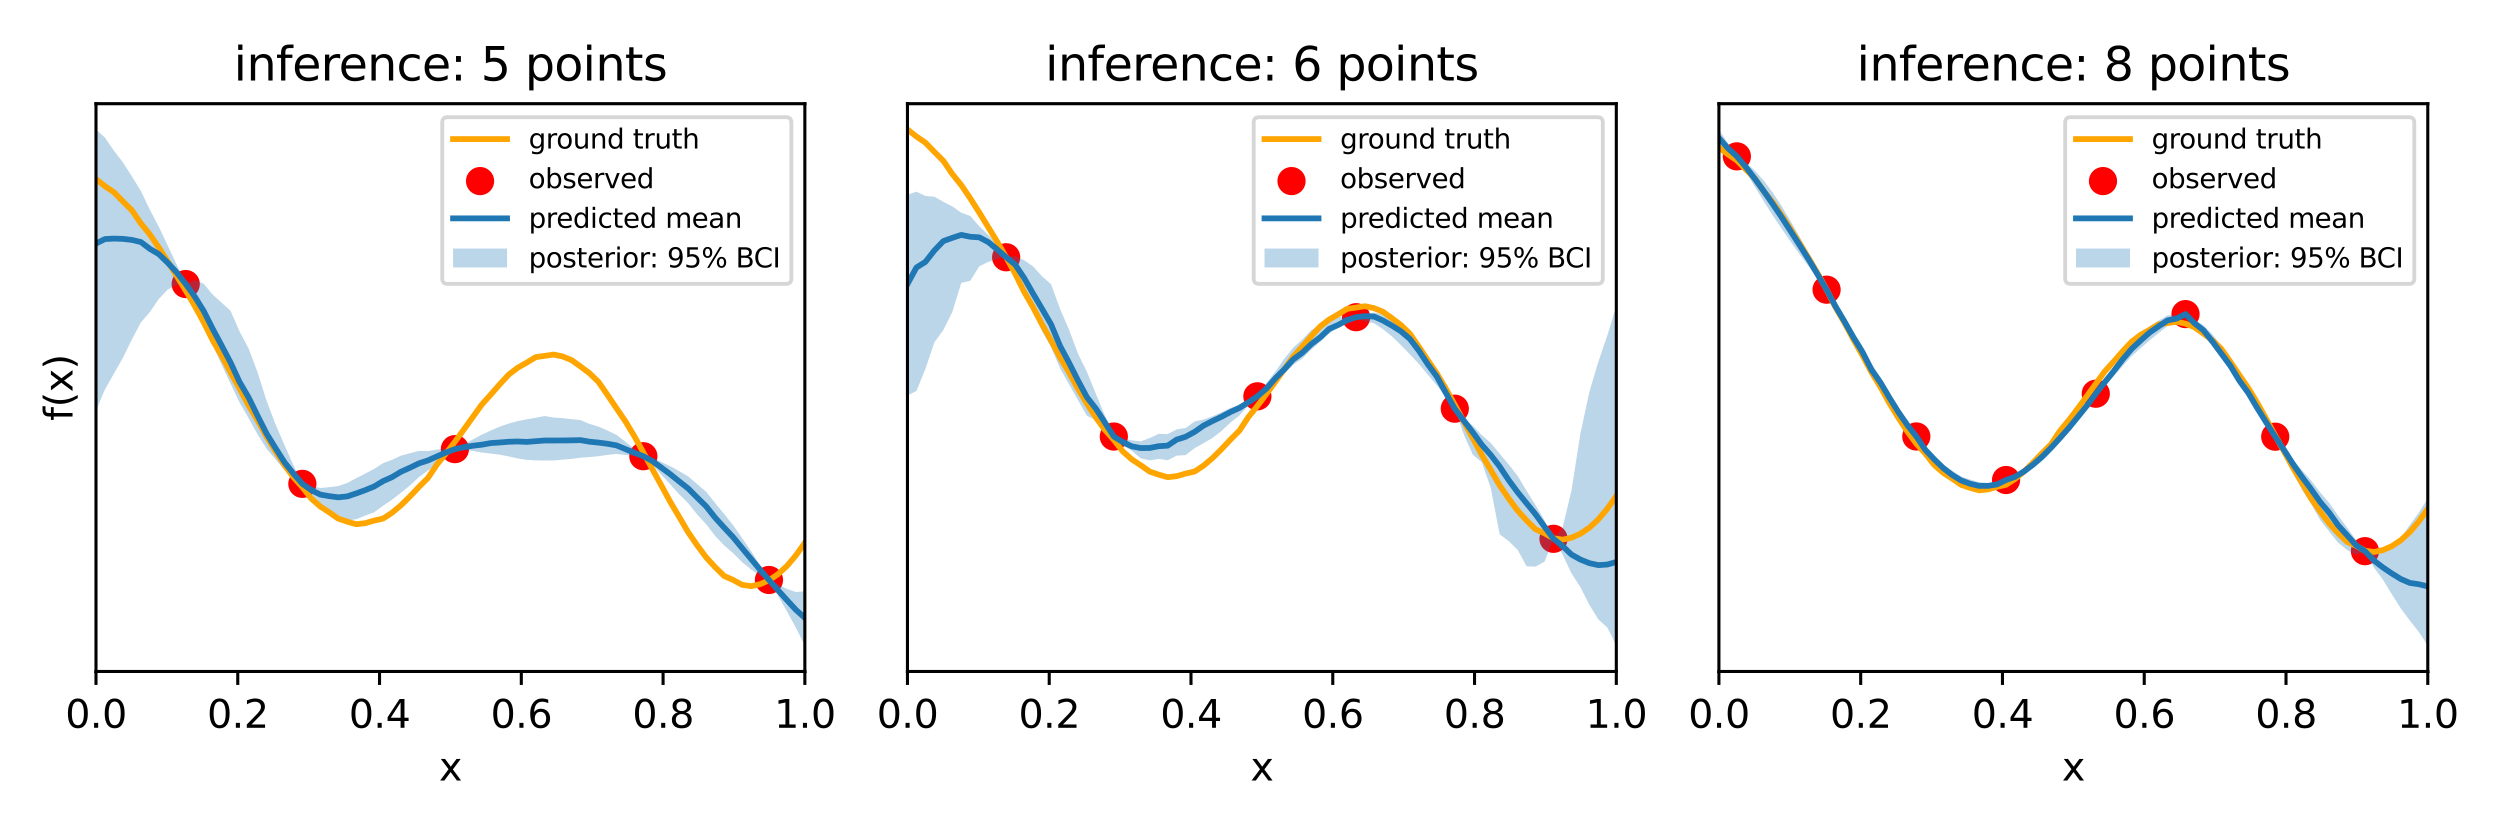 <?xml version="1.0" encoding="utf-8" standalone="no"?>
<!DOCTYPE svg PUBLIC "-//W3C//DTD SVG 1.1//EN"
  "http://www.w3.org/Graphics/SVG/1.1/DTD/svg11.dtd">
<svg xmlns:xlink="http://www.w3.org/1999/xlink" width="648pt" height="216pt" viewBox="0 0 648 216" xmlns="http://www.w3.org/2000/svg" version="1.1">
 <defs>
  <style type="text/css">*{stroke-linejoin: round; stroke-linecap: butt}</style>
 </defs>
 <g id="figure_1">
  <g id="patch_1">
   <path d="M 0 216 
L 648 216 
L 648 0 
L 0 0 
z
" style="fill: #ffffff"/>
  </g>
  <g id="axes_1">
   <g id="patch_2">
    <path d="M 24.88 174.04 
L 208.617 174.04 
L 208.617 26.88 
L 24.88 26.88 
z
" style="fill: #ffffff"/>
   </g>
   <g id="PathCollection_1">
    <defs>
     <path id="m91b304b3e1" d="M 0 3.162 
C 0.839 3.162 1.643 2.829 2.236 2.236 
C 2.829 1.643 3.162 0.839 3.162 0 
C 3.162 -0.839 2.829 -1.643 2.236 -2.236 
C 1.643 -2.829 0.839 -3.162 0 -3.162 
C -0.839 -3.162 -1.643 -2.829 -2.236 -2.236 
C -2.829 -1.643 -3.162 -0.839 -3.162 0 
C -3.162 0.839 -2.829 1.643 -2.236 2.236 
C -1.643 2.829 -0.839 3.162 0 3.162 
z
" style="stroke: #ff0000"/>
    </defs>
    <g clip-path="url(#pb911f0a60f)">
     <use xlink:href="#m91b304b3e1" x="48.138" y="73.621" style="fill: #ff0000; stroke: #ff0000"/>
     <use xlink:href="#m91b304b3e1" x="78.373" y="125.415" style="fill: #ff0000; stroke: #ff0000"/>
     <use xlink:href="#m91b304b3e1" x="117.911" y="116.415" style="fill: #ff0000; stroke: #ff0000"/>
     <use xlink:href="#m91b304b3e1" x="166.753" y="118.251" style="fill: #ff0000; stroke: #ff0000"/>
     <use xlink:href="#m91b304b3e1" x="199.314" y="150.33" style="fill: #ff0000; stroke: #ff0000"/>
    </g>
   </g>
   <g id="PolyCollection_1">
    <path d="M 24.88 106.425 
L 24.88 106.425 
L 27.206 100.945 
L 29.532 96.825 
L 31.857 92.757 
L 34.183 88 
L 36.509 83.587 
L 38.835 80.893 
L 41.16 77.481 
L 43.486 75.055 
L 45.812 73.794 
L 48.138 73.621 
L 50.464 78.647 
L 52.789 83.683 
L 55.115 89.445 
L 57.441 94.501 
L 59.767 99.446 
L 62.092 104.325 
L 64.418 108.352 
L 66.744 112.549 
L 69.07 116.292 
L 71.396 119.004 
L 73.721 121.851 
L 76.047 123.818 
L 78.373 125.415 
L 80.699 129.213 
L 83.025 131.612 
L 85.35 133.215 
L 87.676 134.451 
L 90.002 134.937 
L 92.328 134.59 
L 94.653 133.645 
L 96.979 132.774 
L 99.305 131.098 
L 101.631 129.518 
L 103.957 127.697 
L 106.282 125.795 
L 108.608 123.663 
L 110.934 121.96 
L 113.26 120.219 
L 115.585 118.388 
L 117.911 116.415 
L 120.237 116.636 
L 122.563 116.885 
L 124.889 117.284 
L 127.214 117.567 
L 129.54 117.854 
L 131.866 118.309 
L 134.192 118.842 
L 136.517 119.188 
L 138.843 119.33 
L 141.169 119.371 
L 143.495 119.354 
L 145.821 119.137 
L 148.146 118.955 
L 150.472 118.625 
L 152.798 118.473 
L 155.124 118.243 
L 157.449 117.914 
L 159.775 117.66 
L 162.101 117.903 
L 164.427 118.179 
L 166.753 118.251 
L 169.078 120.479 
L 171.404 123.039 
L 173.73 125.559 
L 176.056 128.12 
L 178.382 130.434 
L 180.707 133.351 
L 183.033 135.895 
L 185.359 138.907 
L 187.685 141.371 
L 190.01 143.359 
L 192.336 145.684 
L 194.662 147.603 
L 196.988 149.188 
L 199.314 150.33 
L 201.639 154.379 
L 203.965 158.446 
L 206.291 162.697 
L 208.617 167.351 
L 208.617 167.351 
L 208.617 153.256 
L 206.291 153.452 
L 203.965 152.622 
L 201.639 151.493 
L 199.314 150.33 
L 196.988 146.514 
L 194.662 142.806 
L 192.336 139.44 
L 190.01 136.12 
L 187.685 133.195 
L 185.359 130.371 
L 183.033 127.487 
L 180.707 125.491 
L 178.382 123.478 
L 176.056 122.118 
L 173.73 120.821 
L 171.404 119.744 
L 169.078 118.665 
L 166.753 118.251 
L 164.427 116.339 
L 162.101 114.469 
L 159.775 112.707 
L 157.449 111.589 
L 155.124 110.571 
L 152.798 109.874 
L 150.472 108.886 
L 148.146 108.639 
L 145.821 108.379 
L 143.495 108.224 
L 141.169 107.839 
L 138.843 108.28 
L 136.517 108.674 
L 134.192 109.145 
L 131.866 109.781 
L 129.54 110.579 
L 127.214 111.572 
L 124.889 112.651 
L 122.563 113.912 
L 120.237 115.093 
L 117.911 116.415 
L 115.585 116.238 
L 113.26 116.536 
L 110.934 116.911 
L 108.608 116.88 
L 106.282 117.467 
L 103.957 118.094 
L 101.631 119.179 
L 99.305 120.04 
L 96.979 121.536 
L 94.653 122.757 
L 92.328 123.939 
L 90.002 125.193 
L 87.676 125.976 
L 85.35 126.278 
L 83.025 126.485 
L 80.699 126.007 
L 78.373 125.415 
L 76.047 120.559 
L 73.721 115.329 
L 71.396 109.927 
L 69.07 103.825 
L 66.744 96.457 
L 64.418 90.29 
L 62.092 85.914 
L 59.767 80.574 
L 57.441 78.451 
L 55.115 76.348 
L 52.789 73.536 
L 50.464 72.601 
L 48.138 73.621 
L 45.812 68.635 
L 43.486 63.692 
L 41.16 58.762 
L 38.835 54.359 
L 36.509 49.494 
L 34.183 45.708 
L 31.857 42.093 
L 29.532 39.062 
L 27.206 35.67 
L 24.88 33.569 
z
" clip-path="url(#pb911f0a60f)" style="fill: #1f77b4; fill-opacity: 0.3"/>
   </g>
   <g id="matplotlib.axis_1">
    <g id="xtick_1">
     <g id="line2d_1">
      <defs>
       <path id="m5935ff4e62" d="M 0 0 
L 0 3.5 
" style="stroke: #000000; stroke-width: 0.8"/>
      </defs>
      <g>
       <use xlink:href="#m5935ff4e62" x="24.88" y="174.04" style="stroke: #000000; stroke-width: 0.8"/>
      </g>
     </g>
     <g id="text_1">
      <!-- 0.0 -->
      <g transform="translate(16.928 188.638) scale(0.1 -0.1)">
       <defs>
        <path id="DejaVuSans-30" d="M 2034 4250 
Q 1547 4250 1301 3770 
Q 1056 3291 1056 2328 
Q 1056 1369 1301 889 
Q 1547 409 2034 409 
Q 2525 409 2770 889 
Q 3016 1369 3016 2328 
Q 3016 3291 2770 3770 
Q 2525 4250 2034 4250 
z
M 2034 4750 
Q 2819 4750 3233 4129 
Q 3647 3509 3647 2328 
Q 3647 1150 3233 529 
Q 2819 -91 2034 -91 
Q 1250 -91 836 529 
Q 422 1150 422 2328 
Q 422 3509 836 4129 
Q 1250 4750 2034 4750 
z
" transform="scale(0.016)"/>
        <path id="DejaVuSans-2e" d="M 684 794 
L 1344 794 
L 1344 0 
L 684 0 
L 684 794 
z
" transform="scale(0.016)"/>
       </defs>
       <use xlink:href="#DejaVuSans-30"/>
       <use xlink:href="#DejaVuSans-2e" x="63.623"/>
       <use xlink:href="#DejaVuSans-30" x="95.41"/>
      </g>
     </g>
    </g>
    <g id="xtick_2">
     <g id="line2d_2">
      <g>
       <use xlink:href="#m5935ff4e62" x="61.627" y="174.04" style="stroke: #000000; stroke-width: 0.8"/>
      </g>
     </g>
     <g id="text_2">
      <!-- 0.2 -->
      <g transform="translate(53.676 188.638) scale(0.1 -0.1)">
       <defs>
        <path id="DejaVuSans-32" d="M 1228 531 
L 3431 531 
L 3431 0 
L 469 0 
L 469 531 
Q 828 903 1448 1529 
Q 2069 2156 2228 2338 
Q 2531 2678 2651 2914 
Q 2772 3150 2772 3378 
Q 2772 3750 2511 3984 
Q 2250 4219 1831 4219 
Q 1534 4219 1204 4116 
Q 875 4013 500 3803 
L 500 4441 
Q 881 4594 1212 4672 
Q 1544 4750 1819 4750 
Q 2544 4750 2975 4387 
Q 3406 4025 3406 3419 
Q 3406 3131 3298 2873 
Q 3191 2616 2906 2266 
Q 2828 2175 2409 1742 
Q 1991 1309 1228 531 
z
" transform="scale(0.016)"/>
       </defs>
       <use xlink:href="#DejaVuSans-30"/>
       <use xlink:href="#DejaVuSans-2e" x="63.623"/>
       <use xlink:href="#DejaVuSans-32" x="95.41"/>
      </g>
     </g>
    </g>
    <g id="xtick_3">
     <g id="line2d_3">
      <g>
       <use xlink:href="#m5935ff4e62" x="98.375" y="174.04" style="stroke: #000000; stroke-width: 0.8"/>
      </g>
     </g>
     <g id="text_3">
      <!-- 0.4 -->
      <g transform="translate(90.423 188.638) scale(0.1 -0.1)">
       <defs>
        <path id="DejaVuSans-34" d="M 2419 4116 
L 825 1625 
L 2419 1625 
L 2419 4116 
z
M 2253 4666 
L 3047 4666 
L 3047 1625 
L 3713 1625 
L 3713 1100 
L 3047 1100 
L 3047 0 
L 2419 0 
L 2419 1100 
L 313 1100 
L 313 1709 
L 2253 4666 
z
" transform="scale(0.016)"/>
       </defs>
       <use xlink:href="#DejaVuSans-30"/>
       <use xlink:href="#DejaVuSans-2e" x="63.623"/>
       <use xlink:href="#DejaVuSans-34" x="95.41"/>
      </g>
     </g>
    </g>
    <g id="xtick_4">
     <g id="line2d_4">
      <g>
       <use xlink:href="#m5935ff4e62" x="135.122" y="174.04" style="stroke: #000000; stroke-width: 0.8"/>
      </g>
     </g>
     <g id="text_4">
      <!-- 0.6 -->
      <g transform="translate(127.17 188.638) scale(0.1 -0.1)">
       <defs>
        <path id="DejaVuSans-36" d="M 2113 2584 
Q 1688 2584 1439 2293 
Q 1191 2003 1191 1497 
Q 1191 994 1439 701 
Q 1688 409 2113 409 
Q 2538 409 2786 701 
Q 3034 994 3034 1497 
Q 3034 2003 2786 2293 
Q 2538 2584 2113 2584 
z
M 3366 4563 
L 3366 3988 
Q 3128 4100 2886 4159 
Q 2644 4219 2406 4219 
Q 1781 4219 1451 3797 
Q 1122 3375 1075 2522 
Q 1259 2794 1537 2939 
Q 1816 3084 2150 3084 
Q 2853 3084 3261 2657 
Q 3669 2231 3669 1497 
Q 3669 778 3244 343 
Q 2819 -91 2113 -91 
Q 1303 -91 875 529 
Q 447 1150 447 2328 
Q 447 3434 972 4092 
Q 1497 4750 2381 4750 
Q 2619 4750 2861 4703 
Q 3103 4656 3366 4563 
z
" transform="scale(0.016)"/>
       </defs>
       <use xlink:href="#DejaVuSans-30"/>
       <use xlink:href="#DejaVuSans-2e" x="63.623"/>
       <use xlink:href="#DejaVuSans-36" x="95.41"/>
      </g>
     </g>
    </g>
    <g id="xtick_5">
     <g id="line2d_5">
      <g>
       <use xlink:href="#m5935ff4e62" x="171.869" y="174.04" style="stroke: #000000; stroke-width: 0.8"/>
      </g>
     </g>
     <g id="text_5">
      <!-- 0.8 -->
      <g transform="translate(163.918 188.638) scale(0.1 -0.1)">
       <defs>
        <path id="DejaVuSans-38" d="M 2034 2216 
Q 1584 2216 1326 1975 
Q 1069 1734 1069 1313 
Q 1069 891 1326 650 
Q 1584 409 2034 409 
Q 2484 409 2743 651 
Q 3003 894 3003 1313 
Q 3003 1734 2745 1975 
Q 2488 2216 2034 2216 
z
M 1403 2484 
Q 997 2584 770 2862 
Q 544 3141 544 3541 
Q 544 4100 942 4425 
Q 1341 4750 2034 4750 
Q 2731 4750 3128 4425 
Q 3525 4100 3525 3541 
Q 3525 3141 3298 2862 
Q 3072 2584 2669 2484 
Q 3125 2378 3379 2068 
Q 3634 1759 3634 1313 
Q 3634 634 3220 271 
Q 2806 -91 2034 -91 
Q 1263 -91 848 271 
Q 434 634 434 1313 
Q 434 1759 690 2068 
Q 947 2378 1403 2484 
z
M 1172 3481 
Q 1172 3119 1398 2916 
Q 1625 2713 2034 2713 
Q 2441 2713 2670 2916 
Q 2900 3119 2900 3481 
Q 2900 3844 2670 4047 
Q 2441 4250 2034 4250 
Q 1625 4250 1398 4047 
Q 1172 3844 1172 3481 
z
" transform="scale(0.016)"/>
       </defs>
       <use xlink:href="#DejaVuSans-30"/>
       <use xlink:href="#DejaVuSans-2e" x="63.623"/>
       <use xlink:href="#DejaVuSans-38" x="95.41"/>
      </g>
     </g>
    </g>
    <g id="xtick_6">
     <g id="line2d_6">
      <g>
       <use xlink:href="#m5935ff4e62" x="208.617" y="174.04" style="stroke: #000000; stroke-width: 0.8"/>
      </g>
     </g>
     <g id="text_6">
      <!-- 1.0 -->
      <g transform="translate(200.665 188.638) scale(0.1 -0.1)">
       <defs>
        <path id="DejaVuSans-31" d="M 794 531 
L 1825 531 
L 1825 4091 
L 703 3866 
L 703 4441 
L 1819 4666 
L 2450 4666 
L 2450 531 
L 3481 531 
L 3481 0 
L 794 0 
L 794 531 
z
" transform="scale(0.016)"/>
       </defs>
       <use xlink:href="#DejaVuSans-31"/>
       <use xlink:href="#DejaVuSans-2e" x="63.623"/>
       <use xlink:href="#DejaVuSans-30" x="95.41"/>
      </g>
     </g>
    </g>
    <g id="text_7">
     <!-- x -->
     <g transform="translate(113.789 202.317) scale(0.1 -0.1)">
      <defs>
       <path id="DejaVuSans-78" d="M 3513 3500 
L 2247 1797 
L 3578 0 
L 2900 0 
L 1881 1375 
L 863 0 
L 184 0 
L 1544 1831 
L 300 3500 
L 978 3500 
L 1906 2253 
L 2834 3500 
L 3513 3500 
z
" transform="scale(0.016)"/>
      </defs>
      <use xlink:href="#DejaVuSans-78"/>
     </g>
    </g>
   </g>
   <g id="matplotlib.axis_2">
    <g id="text_8">
     <!-- f(x) -->
     <g transform="translate(18.8 109.081) rotate(-90) scale(0.1 -0.1)">
      <defs>
       <path id="DejaVuSans-66" d="M 2375 4863 
L 2375 4384 
L 1825 4384 
Q 1516 4384 1395 4259 
Q 1275 4134 1275 3809 
L 1275 3500 
L 2222 3500 
L 2222 3053 
L 1275 3053 
L 1275 0 
L 697 0 
L 697 3053 
L 147 3053 
L 147 3500 
L 697 3500 
L 697 3744 
Q 697 4328 969 4595 
Q 1241 4863 1831 4863 
L 2375 4863 
z
" transform="scale(0.016)"/>
       <path id="DejaVuSans-28" d="M 1984 4856 
Q 1566 4138 1362 3434 
Q 1159 2731 1159 2009 
Q 1159 1288 1364 580 
Q 1569 -128 1984 -844 
L 1484 -844 
Q 1016 -109 783 600 
Q 550 1309 550 2009 
Q 550 2706 781 3412 
Q 1013 4119 1484 4856 
L 1984 4856 
z
" transform="scale(0.016)"/>
       <path id="DejaVuSans-29" d="M 513 4856 
L 1013 4856 
Q 1481 4119 1714 3412 
Q 1947 2706 1947 2009 
Q 1947 1309 1714 600 
Q 1481 -109 1013 -844 
L 513 -844 
Q 928 -128 1133 580 
Q 1338 1288 1338 2009 
Q 1338 2731 1133 3434 
Q 928 4138 513 4856 
z
" transform="scale(0.016)"/>
      </defs>
      <use xlink:href="#DejaVuSans-66"/>
      <use xlink:href="#DejaVuSans-28" x="35.205"/>
      <use xlink:href="#DejaVuSans-78" x="74.219"/>
      <use xlink:href="#DejaVuSans-29" x="133.398"/>
     </g>
    </g>
   </g>
   <g id="line2d_7">
    <path d="M 24.88 46.449 
L 27.206 48.253 
L 29.532 49.831 
L 31.857 52.207 
L 34.183 54.512 
L 36.509 57.907 
L 38.835 60.755 
L 41.16 64.16 
L 43.486 67.79 
L 45.812 71.547 
L 48.138 75.305 
L 50.464 79.294 
L 52.789 83.523 
L 55.115 88.179 
L 57.441 92.185 
L 59.767 96.576 
L 62.092 100.698 
L 64.418 105.075 
L 66.744 108.9 
L 69.07 113.127 
L 71.396 116.933 
L 73.721 120.516 
L 76.047 123.685 
L 78.373 126.272 
L 80.699 129.246 
L 83.025 131.291 
L 85.35 132.804 
L 87.676 134.431 
L 90.002 135.213 
L 92.328 135.873 
L 94.653 135.609 
L 96.979 134.935 
L 99.305 134.413 
L 101.631 132.893 
L 103.957 130.947 
L 106.282 128.654 
L 108.608 126.199 
L 110.934 123.879 
L 113.26 120.382 
L 115.585 117.551 
L 117.911 114.493 
L 120.237 111.312 
L 122.563 108.075 
L 124.889 104.842 
L 127.214 102.269 
L 129.54 99.595 
L 131.866 97.09 
L 134.192 95.315 
L 136.517 93.992 
L 138.843 92.573 
L 141.169 92.238 
L 143.495 91.9 
L 145.821 92.394 
L 148.146 93.337 
L 150.472 94.997 
L 152.798 96.742 
L 155.124 98.995 
L 157.449 102.352 
L 159.775 105.802 
L 162.101 109.208 
L 164.427 113.072 
L 166.753 117.264 
L 169.078 121.58 
L 171.404 125.809 
L 173.73 130.085 
L 176.056 134.004 
L 178.382 137.976 
L 180.707 141.346 
L 183.033 144.471 
L 185.359 147.009 
L 187.685 149.282 
L 190.01 150.312 
L 192.336 151.588 
L 194.662 151.935 
L 196.988 151.441 
L 199.314 150.412 
L 201.639 148.854 
L 203.965 146.708 
L 206.291 143.966 
L 208.617 140.698 
" clip-path="url(#pb911f0a60f)" style="fill: none; stroke: #ffa500; stroke-width: 1.5; stroke-linecap: square"/>
   </g>
   <g id="line2d_8">
    <path d="M 24.88 63.118 
L 27.206 61.967 
L 29.532 61.84 
L 31.857 61.919 
L 34.183 62.192 
L 36.509 62.736 
L 38.835 64.497 
L 41.16 65.873 
L 43.486 68.12 
L 45.812 70.631 
L 48.138 73.621 
L 50.464 76.868 
L 52.789 80.599 
L 55.115 85.203 
L 57.441 89.566 
L 59.767 93.983 
L 62.092 99.017 
L 64.418 102.998 
L 66.744 107.74 
L 69.07 112.349 
L 71.396 116.129 
L 73.721 119.798 
L 76.047 122.748 
L 78.373 125.415 
L 80.699 127.055 
L 83.025 128.202 
L 85.35 128.606 
L 87.676 128.905 
L 90.002 128.668 
L 92.328 127.894 
L 94.653 127.05 
L 96.979 126.099 
L 99.305 124.7 
L 101.631 123.662 
L 103.957 122.262 
L 106.282 121.221 
L 108.608 120.094 
L 110.934 119.344 
L 113.26 118.293 
L 115.585 117.306 
L 117.911 116.415 
L 120.237 115.915 
L 122.563 115.537 
L 124.889 115.265 
L 127.214 114.846 
L 129.54 114.692 
L 131.866 114.504 
L 134.192 114.434 
L 136.517 114.544 
L 138.843 114.362 
L 141.169 114.177 
L 143.495 114.172 
L 145.821 114.167 
L 148.146 114.138 
L 150.472 114.082 
L 152.798 114.489 
L 155.124 114.715 
L 157.449 115.023 
L 159.775 115.439 
L 162.101 116.397 
L 164.427 117.355 
L 166.753 118.251 
L 169.078 119.503 
L 171.404 121.196 
L 173.73 122.918 
L 176.056 124.8 
L 178.382 126.623 
L 180.707 128.964 
L 183.033 131.245 
L 185.359 134.182 
L 187.685 136.75 
L 190.01 139.227 
L 192.336 142.049 
L 194.662 144.848 
L 196.988 147.643 
L 199.314 150.33 
L 201.639 152.964 
L 203.965 155.532 
L 206.291 158.067 
L 208.617 160.153 
" clip-path="url(#pb911f0a60f)" style="fill: none; stroke: #1f77b4; stroke-width: 1.5; stroke-linecap: square"/>
   </g>
   <g id="patch_3">
    <path d="M 24.88 174.04 
L 24.88 26.88 
" style="fill: none; stroke: #000000; stroke-width: 0.8; stroke-linejoin: miter; stroke-linecap: square"/>
   </g>
   <g id="patch_4">
    <path d="M 208.617 174.04 
L 208.617 26.88 
" style="fill: none; stroke: #000000; stroke-width: 0.8; stroke-linejoin: miter; stroke-linecap: square"/>
   </g>
   <g id="patch_5">
    <path d="M 24.88 174.04 
L 208.617 174.04 
" style="fill: none; stroke: #000000; stroke-width: 0.8; stroke-linejoin: miter; stroke-linecap: square"/>
   </g>
   <g id="patch_6">
    <path d="M 24.88 26.88 
L 208.617 26.88 
" style="fill: none; stroke: #000000; stroke-width: 0.8; stroke-linejoin: miter; stroke-linecap: square"/>
   </g>
   <g id="text_9">
    <!-- inference: 5 points -->
    <g transform="translate(60.578 20.88) scale(0.12 -0.12)">
     <defs>
      <path id="DejaVuSans-69" d="M 603 3500 
L 1178 3500 
L 1178 0 
L 603 0 
L 603 3500 
z
M 603 4863 
L 1178 4863 
L 1178 4134 
L 603 4134 
L 603 4863 
z
" transform="scale(0.016)"/>
      <path id="DejaVuSans-6e" d="M 3513 2113 
L 3513 0 
L 2938 0 
L 2938 2094 
Q 2938 2591 2744 2837 
Q 2550 3084 2163 3084 
Q 1697 3084 1428 2787 
Q 1159 2491 1159 1978 
L 1159 0 
L 581 0 
L 581 3500 
L 1159 3500 
L 1159 2956 
Q 1366 3272 1645 3428 
Q 1925 3584 2291 3584 
Q 2894 3584 3203 3211 
Q 3513 2838 3513 2113 
z
" transform="scale(0.016)"/>
      <path id="DejaVuSans-65" d="M 3597 1894 
L 3597 1613 
L 953 1613 
Q 991 1019 1311 708 
Q 1631 397 2203 397 
Q 2534 397 2845 478 
Q 3156 559 3463 722 
L 3463 178 
Q 3153 47 2828 -22 
Q 2503 -91 2169 -91 
Q 1331 -91 842 396 
Q 353 884 353 1716 
Q 353 2575 817 3079 
Q 1281 3584 2069 3584 
Q 2775 3584 3186 3129 
Q 3597 2675 3597 1894 
z
M 3022 2063 
Q 3016 2534 2758 2815 
Q 2500 3097 2075 3097 
Q 1594 3097 1305 2825 
Q 1016 2553 972 2059 
L 3022 2063 
z
" transform="scale(0.016)"/>
      <path id="DejaVuSans-72" d="M 2631 2963 
Q 2534 3019 2420 3045 
Q 2306 3072 2169 3072 
Q 1681 3072 1420 2755 
Q 1159 2438 1159 1844 
L 1159 0 
L 581 0 
L 581 3500 
L 1159 3500 
L 1159 2956 
Q 1341 3275 1631 3429 
Q 1922 3584 2338 3584 
Q 2397 3584 2469 3576 
Q 2541 3569 2628 3553 
L 2631 2963 
z
" transform="scale(0.016)"/>
      <path id="DejaVuSans-63" d="M 3122 3366 
L 3122 2828 
Q 2878 2963 2633 3030 
Q 2388 3097 2138 3097 
Q 1578 3097 1268 2742 
Q 959 2388 959 1747 
Q 959 1106 1268 751 
Q 1578 397 2138 397 
Q 2388 397 2633 464 
Q 2878 531 3122 666 
L 3122 134 
Q 2881 22 2623 -34 
Q 2366 -91 2075 -91 
Q 1284 -91 818 406 
Q 353 903 353 1747 
Q 353 2603 823 3093 
Q 1294 3584 2113 3584 
Q 2378 3584 2631 3529 
Q 2884 3475 3122 3366 
z
" transform="scale(0.016)"/>
      <path id="DejaVuSans-3a" d="M 750 794 
L 1409 794 
L 1409 0 
L 750 0 
L 750 794 
z
M 750 3309 
L 1409 3309 
L 1409 2516 
L 750 2516 
L 750 3309 
z
" transform="scale(0.016)"/>
      <path id="DejaVuSans-20" transform="scale(0.016)"/>
      <path id="DejaVuSans-35" d="M 691 4666 
L 3169 4666 
L 3169 4134 
L 1269 4134 
L 1269 2991 
Q 1406 3038 1543 3061 
Q 1681 3084 1819 3084 
Q 2600 3084 3056 2656 
Q 3513 2228 3513 1497 
Q 3513 744 3044 326 
Q 2575 -91 1722 -91 
Q 1428 -91 1123 -41 
Q 819 9 494 109 
L 494 744 
Q 775 591 1075 516 
Q 1375 441 1709 441 
Q 2250 441 2565 725 
Q 2881 1009 2881 1497 
Q 2881 1984 2565 2268 
Q 2250 2553 1709 2553 
Q 1456 2553 1204 2497 
Q 953 2441 691 2322 
L 691 4666 
z
" transform="scale(0.016)"/>
      <path id="DejaVuSans-70" d="M 1159 525 
L 1159 -1331 
L 581 -1331 
L 581 3500 
L 1159 3500 
L 1159 2969 
Q 1341 3281 1617 3432 
Q 1894 3584 2278 3584 
Q 2916 3584 3314 3078 
Q 3713 2572 3713 1747 
Q 3713 922 3314 415 
Q 2916 -91 2278 -91 
Q 1894 -91 1617 61 
Q 1341 213 1159 525 
z
M 3116 1747 
Q 3116 2381 2855 2742 
Q 2594 3103 2138 3103 
Q 1681 3103 1420 2742 
Q 1159 2381 1159 1747 
Q 1159 1113 1420 752 
Q 1681 391 2138 391 
Q 2594 391 2855 752 
Q 3116 1113 3116 1747 
z
" transform="scale(0.016)"/>
      <path id="DejaVuSans-6f" d="M 1959 3097 
Q 1497 3097 1228 2736 
Q 959 2375 959 1747 
Q 959 1119 1226 758 
Q 1494 397 1959 397 
Q 2419 397 2687 759 
Q 2956 1122 2956 1747 
Q 2956 2369 2687 2733 
Q 2419 3097 1959 3097 
z
M 1959 3584 
Q 2709 3584 3137 3096 
Q 3566 2609 3566 1747 
Q 3566 888 3137 398 
Q 2709 -91 1959 -91 
Q 1206 -91 779 398 
Q 353 888 353 1747 
Q 353 2609 779 3096 
Q 1206 3584 1959 3584 
z
" transform="scale(0.016)"/>
      <path id="DejaVuSans-74" d="M 1172 4494 
L 1172 3500 
L 2356 3500 
L 2356 3053 
L 1172 3053 
L 1172 1153 
Q 1172 725 1289 603 
Q 1406 481 1766 481 
L 2356 481 
L 2356 0 
L 1766 0 
Q 1100 0 847 248 
Q 594 497 594 1153 
L 594 3053 
L 172 3053 
L 172 3500 
L 594 3500 
L 594 4494 
L 1172 4494 
z
" transform="scale(0.016)"/>
      <path id="DejaVuSans-73" d="M 2834 3397 
L 2834 2853 
Q 2591 2978 2328 3040 
Q 2066 3103 1784 3103 
Q 1356 3103 1142 2972 
Q 928 2841 928 2578 
Q 928 2378 1081 2264 
Q 1234 2150 1697 2047 
L 1894 2003 
Q 2506 1872 2764 1633 
Q 3022 1394 3022 966 
Q 3022 478 2636 193 
Q 2250 -91 1575 -91 
Q 1294 -91 989 -36 
Q 684 19 347 128 
L 347 722 
Q 666 556 975 473 
Q 1284 391 1588 391 
Q 1994 391 2212 530 
Q 2431 669 2431 922 
Q 2431 1156 2273 1281 
Q 2116 1406 1581 1522 
L 1381 1569 
Q 847 1681 609 1914 
Q 372 2147 372 2553 
Q 372 3047 722 3315 
Q 1072 3584 1716 3584 
Q 2034 3584 2315 3537 
Q 2597 3491 2834 3397 
z
" transform="scale(0.016)"/>
     </defs>
     <use xlink:href="#DejaVuSans-69"/>
     <use xlink:href="#DejaVuSans-6e" x="27.783"/>
     <use xlink:href="#DejaVuSans-66" x="91.162"/>
     <use xlink:href="#DejaVuSans-65" x="126.367"/>
     <use xlink:href="#DejaVuSans-72" x="187.891"/>
     <use xlink:href="#DejaVuSans-65" x="226.754"/>
     <use xlink:href="#DejaVuSans-6e" x="288.277"/>
     <use xlink:href="#DejaVuSans-63" x="351.656"/>
     <use xlink:href="#DejaVuSans-65" x="406.637"/>
     <use xlink:href="#DejaVuSans-3a" x="468.16"/>
     <use xlink:href="#DejaVuSans-20" x="501.852"/>
     <use xlink:href="#DejaVuSans-35" x="533.639"/>
     <use xlink:href="#DejaVuSans-20" x="597.262"/>
     <use xlink:href="#DejaVuSans-70" x="629.049"/>
     <use xlink:href="#DejaVuSans-6f" x="692.525"/>
     <use xlink:href="#DejaVuSans-69" x="753.707"/>
     <use xlink:href="#DejaVuSans-6e" x="781.49"/>
     <use xlink:href="#DejaVuSans-74" x="844.869"/>
     <use xlink:href="#DejaVuSans-73" x="884.078"/>
    </g>
   </g>
   <g id="legend_1">
    <g id="patch_7">
     <path d="M 116.032 73.579 
L 203.717 73.579 
Q 205.117 73.579 205.117 72.179 
L 205.117 31.78 
Q 205.117 30.38 203.717 30.38 
L 116.032 30.38 
Q 114.632 30.38 114.632 31.78 
L 114.632 72.179 
Q 114.632 73.579 116.032 73.579 
z
" style="fill: #ffffff; opacity: 0.8; stroke: #cccccc; stroke-linejoin: miter"/>
    </g>
    <g id="line2d_9">
     <path d="M 117.432 36.049 
L 124.432 36.049 
L 131.432 36.049 
" style="fill: none; stroke: #ffa500; stroke-width: 1.5; stroke-linecap: square"/>
    </g>
    <g id="text_10">
     <!-- ground truth -->
     <g transform="translate(137.032 38.499) scale(0.07 -0.07)">
      <defs>
       <path id="DejaVuSans-67" d="M 2906 1791 
Q 2906 2416 2648 2759 
Q 2391 3103 1925 3103 
Q 1463 3103 1205 2759 
Q 947 2416 947 1791 
Q 947 1169 1205 825 
Q 1463 481 1925 481 
Q 2391 481 2648 825 
Q 2906 1169 2906 1791 
z
M 3481 434 
Q 3481 -459 3084 -895 
Q 2688 -1331 1869 -1331 
Q 1566 -1331 1297 -1286 
Q 1028 -1241 775 -1147 
L 775 -588 
Q 1028 -725 1275 -790 
Q 1522 -856 1778 -856 
Q 2344 -856 2625 -561 
Q 2906 -266 2906 331 
L 2906 616 
Q 2728 306 2450 153 
Q 2172 0 1784 0 
Q 1141 0 747 490 
Q 353 981 353 1791 
Q 353 2603 747 3093 
Q 1141 3584 1784 3584 
Q 2172 3584 2450 3431 
Q 2728 3278 2906 2969 
L 2906 3500 
L 3481 3500 
L 3481 434 
z
" transform="scale(0.016)"/>
       <path id="DejaVuSans-75" d="M 544 1381 
L 544 3500 
L 1119 3500 
L 1119 1403 
Q 1119 906 1312 657 
Q 1506 409 1894 409 
Q 2359 409 2629 706 
Q 2900 1003 2900 1516 
L 2900 3500 
L 3475 3500 
L 3475 0 
L 2900 0 
L 2900 538 
Q 2691 219 2414 64 
Q 2138 -91 1772 -91 
Q 1169 -91 856 284 
Q 544 659 544 1381 
z
M 1991 3584 
L 1991 3584 
z
" transform="scale(0.016)"/>
       <path id="DejaVuSans-64" d="M 2906 2969 
L 2906 4863 
L 3481 4863 
L 3481 0 
L 2906 0 
L 2906 525 
Q 2725 213 2448 61 
Q 2172 -91 1784 -91 
Q 1150 -91 751 415 
Q 353 922 353 1747 
Q 353 2572 751 3078 
Q 1150 3584 1784 3584 
Q 2172 3584 2448 3432 
Q 2725 3281 2906 2969 
z
M 947 1747 
Q 947 1113 1208 752 
Q 1469 391 1925 391 
Q 2381 391 2643 752 
Q 2906 1113 2906 1747 
Q 2906 2381 2643 2742 
Q 2381 3103 1925 3103 
Q 1469 3103 1208 2742 
Q 947 2381 947 1747 
z
" transform="scale(0.016)"/>
       <path id="DejaVuSans-68" d="M 3513 2113 
L 3513 0 
L 2938 0 
L 2938 2094 
Q 2938 2591 2744 2837 
Q 2550 3084 2163 3084 
Q 1697 3084 1428 2787 
Q 1159 2491 1159 1978 
L 1159 0 
L 581 0 
L 581 4863 
L 1159 4863 
L 1159 2956 
Q 1366 3272 1645 3428 
Q 1925 3584 2291 3584 
Q 2894 3584 3203 3211 
Q 3513 2838 3513 2113 
z
" transform="scale(0.016)"/>
      </defs>
      <use xlink:href="#DejaVuSans-67"/>
      <use xlink:href="#DejaVuSans-72" x="63.477"/>
      <use xlink:href="#DejaVuSans-6f" x="102.34"/>
      <use xlink:href="#DejaVuSans-75" x="163.521"/>
      <use xlink:href="#DejaVuSans-6e" x="226.9"/>
      <use xlink:href="#DejaVuSans-64" x="290.279"/>
      <use xlink:href="#DejaVuSans-20" x="353.756"/>
      <use xlink:href="#DejaVuSans-74" x="385.543"/>
      <use xlink:href="#DejaVuSans-72" x="424.752"/>
      <use xlink:href="#DejaVuSans-75" x="465.865"/>
      <use xlink:href="#DejaVuSans-74" x="529.244"/>
      <use xlink:href="#DejaVuSans-68" x="568.453"/>
     </g>
    </g>
    <g id="PathCollection_2">
     <g>
      <use xlink:href="#m91b304b3e1" x="124.432" y="46.936" style="fill: #ff0000; stroke: #ff0000"/>
     </g>
    </g>
    <g id="text_11">
     <!-- observed -->
     <g transform="translate(137.032 48.774) scale(0.07 -0.07)">
      <defs>
       <path id="DejaVuSans-62" d="M 3116 1747 
Q 3116 2381 2855 2742 
Q 2594 3103 2138 3103 
Q 1681 3103 1420 2742 
Q 1159 2381 1159 1747 
Q 1159 1113 1420 752 
Q 1681 391 2138 391 
Q 2594 391 2855 752 
Q 3116 1113 3116 1747 
z
M 1159 2969 
Q 1341 3281 1617 3432 
Q 1894 3584 2278 3584 
Q 2916 3584 3314 3078 
Q 3713 2572 3713 1747 
Q 3713 922 3314 415 
Q 2916 -91 2278 -91 
Q 1894 -91 1617 61 
Q 1341 213 1159 525 
L 1159 0 
L 581 0 
L 581 4863 
L 1159 4863 
L 1159 2969 
z
" transform="scale(0.016)"/>
       <path id="DejaVuSans-76" d="M 191 3500 
L 800 3500 
L 1894 563 
L 2988 3500 
L 3597 3500 
L 2284 0 
L 1503 0 
L 191 3500 
z
" transform="scale(0.016)"/>
      </defs>
      <use xlink:href="#DejaVuSans-6f"/>
      <use xlink:href="#DejaVuSans-62" x="61.182"/>
      <use xlink:href="#DejaVuSans-73" x="124.658"/>
      <use xlink:href="#DejaVuSans-65" x="176.758"/>
      <use xlink:href="#DejaVuSans-72" x="238.281"/>
      <use xlink:href="#DejaVuSans-76" x="279.395"/>
      <use xlink:href="#DejaVuSans-65" x="338.574"/>
      <use xlink:href="#DejaVuSans-64" x="400.098"/>
     </g>
    </g>
    <g id="line2d_10">
     <path d="M 117.432 56.598 
L 124.432 56.598 
L 131.432 56.598 
" style="fill: none; stroke: #1f77b4; stroke-width: 1.5; stroke-linecap: square"/>
    </g>
    <g id="text_12">
     <!-- predicted mean -->
     <g transform="translate(137.032 59.048) scale(0.07 -0.07)">
      <defs>
       <path id="DejaVuSans-6d" d="M 3328 2828 
Q 3544 3216 3844 3400 
Q 4144 3584 4550 3584 
Q 5097 3584 5394 3201 
Q 5691 2819 5691 2113 
L 5691 0 
L 5113 0 
L 5113 2094 
Q 5113 2597 4934 2840 
Q 4756 3084 4391 3084 
Q 3944 3084 3684 2787 
Q 3425 2491 3425 1978 
L 3425 0 
L 2847 0 
L 2847 2094 
Q 2847 2600 2669 2842 
Q 2491 3084 2119 3084 
Q 1678 3084 1418 2786 
Q 1159 2488 1159 1978 
L 1159 0 
L 581 0 
L 581 3500 
L 1159 3500 
L 1159 2956 
Q 1356 3278 1631 3431 
Q 1906 3584 2284 3584 
Q 2666 3584 2933 3390 
Q 3200 3197 3328 2828 
z
" transform="scale(0.016)"/>
       <path id="DejaVuSans-61" d="M 2194 1759 
Q 1497 1759 1228 1600 
Q 959 1441 959 1056 
Q 959 750 1161 570 
Q 1363 391 1709 391 
Q 2188 391 2477 730 
Q 2766 1069 2766 1631 
L 2766 1759 
L 2194 1759 
z
M 3341 1997 
L 3341 0 
L 2766 0 
L 2766 531 
Q 2569 213 2275 61 
Q 1981 -91 1556 -91 
Q 1019 -91 701 211 
Q 384 513 384 1019 
Q 384 1609 779 1909 
Q 1175 2209 1959 2209 
L 2766 2209 
L 2766 2266 
Q 2766 2663 2505 2880 
Q 2244 3097 1772 3097 
Q 1472 3097 1187 3025 
Q 903 2953 641 2809 
L 641 3341 
Q 956 3463 1253 3523 
Q 1550 3584 1831 3584 
Q 2591 3584 2966 3190 
Q 3341 2797 3341 1997 
z
" transform="scale(0.016)"/>
      </defs>
      <use xlink:href="#DejaVuSans-70"/>
      <use xlink:href="#DejaVuSans-72" x="63.477"/>
      <use xlink:href="#DejaVuSans-65" x="102.34"/>
      <use xlink:href="#DejaVuSans-64" x="163.863"/>
      <use xlink:href="#DejaVuSans-69" x="227.34"/>
      <use xlink:href="#DejaVuSans-63" x="255.123"/>
      <use xlink:href="#DejaVuSans-74" x="310.104"/>
      <use xlink:href="#DejaVuSans-65" x="349.312"/>
      <use xlink:href="#DejaVuSans-64" x="410.836"/>
      <use xlink:href="#DejaVuSans-20" x="474.312"/>
      <use xlink:href="#DejaVuSans-6d" x="506.1"/>
      <use xlink:href="#DejaVuSans-65" x="603.512"/>
      <use xlink:href="#DejaVuSans-61" x="665.035"/>
      <use xlink:href="#DejaVuSans-6e" x="726.314"/>
     </g>
    </g>
    <g id="patch_8">
     <path d="M 117.432 69.323 
L 131.432 69.323 
L 131.432 64.423 
L 117.432 64.423 
z
" style="fill: #1f77b4; fill-opacity: 0.3"/>
    </g>
    <g id="text_13">
     <!-- posterior: 95% BCI -->
     <g transform="translate(137.032 69.323) scale(0.07 -0.07)">
      <defs>
       <path id="DejaVuSans-39" d="M 703 97 
L 703 672 
Q 941 559 1184 500 
Q 1428 441 1663 441 
Q 2288 441 2617 861 
Q 2947 1281 2994 2138 
Q 2813 1869 2534 1725 
Q 2256 1581 1919 1581 
Q 1219 1581 811 2004 
Q 403 2428 403 3163 
Q 403 3881 828 4315 
Q 1253 4750 1959 4750 
Q 2769 4750 3195 4129 
Q 3622 3509 3622 2328 
Q 3622 1225 3098 567 
Q 2575 -91 1691 -91 
Q 1453 -91 1209 -44 
Q 966 3 703 97 
z
M 1959 2075 
Q 2384 2075 2632 2365 
Q 2881 2656 2881 3163 
Q 2881 3666 2632 3958 
Q 2384 4250 1959 4250 
Q 1534 4250 1286 3958 
Q 1038 3666 1038 3163 
Q 1038 2656 1286 2365 
Q 1534 2075 1959 2075 
z
" transform="scale(0.016)"/>
       <path id="DejaVuSans-25" d="M 4653 2053 
Q 4381 2053 4226 1822 
Q 4072 1591 4072 1178 
Q 4072 772 4226 539 
Q 4381 306 4653 306 
Q 4919 306 5073 539 
Q 5228 772 5228 1178 
Q 5228 1588 5073 1820 
Q 4919 2053 4653 2053 
z
M 4653 2450 
Q 5147 2450 5437 2106 
Q 5728 1763 5728 1178 
Q 5728 594 5436 251 
Q 5144 -91 4653 -91 
Q 4153 -91 3862 251 
Q 3572 594 3572 1178 
Q 3572 1766 3864 2108 
Q 4156 2450 4653 2450 
z
M 1428 4353 
Q 1159 4353 1004 4120 
Q 850 3888 850 3481 
Q 850 3069 1003 2837 
Q 1156 2606 1428 2606 
Q 1700 2606 1854 2837 
Q 2009 3069 2009 3481 
Q 2009 3884 1853 4118 
Q 1697 4353 1428 4353 
z
M 4250 4750 
L 4750 4750 
L 1831 -91 
L 1331 -91 
L 4250 4750 
z
M 1428 4750 
Q 1922 4750 2215 4408 
Q 2509 4066 2509 3481 
Q 2509 2891 2217 2550 
Q 1925 2209 1428 2209 
Q 931 2209 642 2551 
Q 353 2894 353 3481 
Q 353 4063 643 4406 
Q 934 4750 1428 4750 
z
" transform="scale(0.016)"/>
       <path id="DejaVuSans-42" d="M 1259 2228 
L 1259 519 
L 2272 519 
Q 2781 519 3026 730 
Q 3272 941 3272 1375 
Q 3272 1813 3026 2020 
Q 2781 2228 2272 2228 
L 1259 2228 
z
M 1259 4147 
L 1259 2741 
L 2194 2741 
Q 2656 2741 2882 2914 
Q 3109 3088 3109 3444 
Q 3109 3797 2882 3972 
Q 2656 4147 2194 4147 
L 1259 4147 
z
M 628 4666 
L 2241 4666 
Q 2963 4666 3353 4366 
Q 3744 4066 3744 3513 
Q 3744 3084 3544 2831 
Q 3344 2578 2956 2516 
Q 3422 2416 3680 2098 
Q 3938 1781 3938 1306 
Q 3938 681 3513 340 
Q 3088 0 2303 0 
L 628 0 
L 628 4666 
z
" transform="scale(0.016)"/>
       <path id="DejaVuSans-43" d="M 4122 4306 
L 4122 3641 
Q 3803 3938 3442 4084 
Q 3081 4231 2675 4231 
Q 1875 4231 1450 3742 
Q 1025 3253 1025 2328 
Q 1025 1406 1450 917 
Q 1875 428 2675 428 
Q 3081 428 3442 575 
Q 3803 722 4122 1019 
L 4122 359 
Q 3791 134 3420 21 
Q 3050 -91 2638 -91 
Q 1578 -91 968 557 
Q 359 1206 359 2328 
Q 359 3453 968 4101 
Q 1578 4750 2638 4750 
Q 3056 4750 3426 4639 
Q 3797 4528 4122 4306 
z
" transform="scale(0.016)"/>
       <path id="DejaVuSans-49" d="M 628 4666 
L 1259 4666 
L 1259 0 
L 628 0 
L 628 4666 
z
" transform="scale(0.016)"/>
      </defs>
      <use xlink:href="#DejaVuSans-70"/>
      <use xlink:href="#DejaVuSans-6f" x="63.477"/>
      <use xlink:href="#DejaVuSans-73" x="124.658"/>
      <use xlink:href="#DejaVuSans-74" x="176.758"/>
      <use xlink:href="#DejaVuSans-65" x="215.967"/>
      <use xlink:href="#DejaVuSans-72" x="277.49"/>
      <use xlink:href="#DejaVuSans-69" x="318.604"/>
      <use xlink:href="#DejaVuSans-6f" x="346.387"/>
      <use xlink:href="#DejaVuSans-72" x="407.568"/>
      <use xlink:href="#DejaVuSans-3a" x="446.932"/>
      <use xlink:href="#DejaVuSans-20" x="480.623"/>
      <use xlink:href="#DejaVuSans-39" x="512.41"/>
      <use xlink:href="#DejaVuSans-35" x="576.033"/>
      <use xlink:href="#DejaVuSans-25" x="639.656"/>
      <use xlink:href="#DejaVuSans-20" x="734.676"/>
      <use xlink:href="#DejaVuSans-42" x="766.463"/>
      <use xlink:href="#DejaVuSans-43" x="833.316"/>
      <use xlink:href="#DejaVuSans-49" x="903.141"/>
     </g>
    </g>
   </g>
  </g>
  <g id="axes_2">
   <g id="patch_9">
    <path d="M 235.212 174.04 
L 418.948 174.04 
L 418.948 26.88 
L 235.212 26.88 
z
" style="fill: #ffffff"/>
   </g>
   <g id="PathCollection_3">
    <g clip-path="url(#pc99b2741a6)">
     <use xlink:href="#m91b304b3e1" x="260.795" y="66.683" style="fill: #ff0000; stroke: #ff0000"/>
     <use xlink:href="#m91b304b3e1" x="288.705" y="113.152" style="fill: #ff0000; stroke: #ff0000"/>
     <use xlink:href="#m91b304b3e1" x="325.917" y="102.725" style="fill: #ff0000; stroke: #ff0000"/>
     <use xlink:href="#m91b304b3e1" x="351.501" y="82.219" style="fill: #ff0000; stroke: #ff0000"/>
     <use xlink:href="#m91b304b3e1" x="377.084" y="105.932" style="fill: #ff0000; stroke: #ff0000"/>
     <use xlink:href="#m91b304b3e1" x="402.668" y="139.661" style="fill: #ff0000; stroke: #ff0000"/>
    </g>
   </g>
   <g id="PolyCollection_2">
    <path d="M 235.212 102.526 
L 235.212 102.526 
L 237.537 101.35 
L 239.863 95.614 
L 242.189 88.738 
L 244.515 85.549 
L 246.841 80.853 
L 249.166 73.312 
L 251.492 72.783 
L 253.818 69.054 
L 256.144 67.882 
L 258.469 67.097 
L 260.795 66.683 
L 263.121 70.165 
L 265.447 75.352 
L 267.773 80.077 
L 270.098 85.854 
L 272.424 89.95 
L 274.75 95.435 
L 277.076 99.573 
L 279.401 103.699 
L 281.727 107.794 
L 284.053 108.898 
L 286.379 111.235 
L 288.705 113.152 
L 291.03 115.578 
L 293.356 116.82 
L 295.682 118.809 
L 298.008 119.324 
L 300.334 118.942 
L 302.659 119.298 
L 304.985 118.097 
L 307.311 117.966 
L 309.637 116.166 
L 311.962 114.876 
L 314.288 113.5 
L 316.614 111.719 
L 318.94 109.526 
L 321.266 107.674 
L 323.591 105.05 
L 325.917 102.725 
L 328.243 100.964 
L 330.569 98.995 
L 332.894 96.845 
L 335.22 94.553 
L 337.546 92.95 
L 339.872 90.646 
L 342.198 88.613 
L 344.523 86.434 
L 346.849 84.809 
L 349.175 83.261 
L 351.501 82.219 
L 353.826 83.331 
L 356.152 83.783 
L 358.478 85.324 
L 360.804 87.207 
L 363.13 89.459 
L 365.455 91.85 
L 367.781 94.328 
L 370.107 97.149 
L 372.433 99.902 
L 374.758 102.877 
L 377.084 105.932 
L 379.41 112.599 
L 381.736 117.829 
L 384.062 119.774 
L 386.387 126.396 
L 388.713 138.499 
L 391.039 140.239 
L 393.365 142.516 
L 395.691 146.788 
L 398.016 146.874 
L 400.342 145.574 
L 402.668 139.661 
L 404.994 143.684 
L 407.319 148.59 
L 409.645 152.213 
L 411.971 156.78 
L 414.297 160.57 
L 416.623 162.675 
L 418.948 167.351 
L 418.948 167.351 
L 418.948 79.382 
L 416.623 86.916 
L 414.297 93.746 
L 411.971 101.537 
L 409.645 112.349 
L 407.319 127.166 
L 404.994 136.853 
L 402.668 139.661 
L 400.342 134.87 
L 398.016 130.952 
L 395.691 127.225 
L 393.365 123.343 
L 391.039 120.363 
L 388.713 117.611 
L 386.387 114.789 
L 384.062 112.74 
L 381.736 110.342 
L 379.41 108.381 
L 377.084 105.932 
L 374.758 100.923 
L 372.433 96.391 
L 370.107 92.373 
L 367.781 89.106 
L 365.455 86.49 
L 363.13 84.236 
L 360.804 82.866 
L 358.478 81.433 
L 356.152 81.002 
L 353.826 81.481 
L 351.501 82.219 
L 349.175 82.087 
L 346.849 82.143 
L 344.523 83.059 
L 342.198 84.245 
L 339.872 85.561 
L 337.546 88.033 
L 335.22 90.102 
L 332.894 92.969 
L 330.569 96.353 
L 328.243 99.292 
L 325.917 102.725 
L 323.591 103.747 
L 321.266 104.845 
L 318.94 105.75 
L 316.614 106.869 
L 314.288 107.898 
L 311.962 108.749 
L 309.637 109.238 
L 307.311 110.926 
L 304.985 111.294 
L 302.659 112.527 
L 300.334 112.455 
L 298.008 113.539 
L 295.682 114.396 
L 293.356 114.134 
L 291.03 113.813 
L 288.705 113.152 
L 286.379 107.664 
L 284.053 102.086 
L 281.727 96.364 
L 279.401 91.648 
L 277.076 85.397 
L 274.75 80.019 
L 272.424 73.655 
L 270.098 71.614 
L 267.773 69.07 
L 265.447 67.445 
L 263.121 66.36 
L 260.795 66.683 
L 258.469 63.333 
L 256.144 60.89 
L 253.818 58.645 
L 251.492 55.981 
L 249.166 55.136 
L 246.841 53.502 
L 244.515 52.312 
L 242.189 50.993 
L 239.863 50.786 
L 237.537 49.677 
L 235.212 50.474 
z
" clip-path="url(#pc99b2741a6)" style="fill: #1f77b4; fill-opacity: 0.3"/>
   </g>
   <g id="matplotlib.axis_3">
    <g id="xtick_7">
     <g id="line2d_11">
      <g>
       <use xlink:href="#m5935ff4e62" x="235.212" y="174.04" style="stroke: #000000; stroke-width: 0.8"/>
      </g>
     </g>
     <g id="text_14">
      <!-- 0.0 -->
      <g transform="translate(227.26 188.638) scale(0.1 -0.1)">
       <use xlink:href="#DejaVuSans-30"/>
       <use xlink:href="#DejaVuSans-2e" x="63.623"/>
       <use xlink:href="#DejaVuSans-30" x="95.41"/>
      </g>
     </g>
    </g>
    <g id="xtick_8">
     <g id="line2d_12">
      <g>
       <use xlink:href="#m5935ff4e62" x="271.959" y="174.04" style="stroke: #000000; stroke-width: 0.8"/>
      </g>
     </g>
     <g id="text_15">
      <!-- 0.2 -->
      <g transform="translate(264.007 188.638) scale(0.1 -0.1)">
       <use xlink:href="#DejaVuSans-30"/>
       <use xlink:href="#DejaVuSans-2e" x="63.623"/>
       <use xlink:href="#DejaVuSans-32" x="95.41"/>
      </g>
     </g>
    </g>
    <g id="xtick_9">
     <g id="line2d_13">
      <g>
       <use xlink:href="#m5935ff4e62" x="308.706" y="174.04" style="stroke: #000000; stroke-width: 0.8"/>
      </g>
     </g>
     <g id="text_16">
      <!-- 0.4 -->
      <g transform="translate(300.755 188.638) scale(0.1 -0.1)">
       <use xlink:href="#DejaVuSans-30"/>
       <use xlink:href="#DejaVuSans-2e" x="63.623"/>
       <use xlink:href="#DejaVuSans-34" x="95.41"/>
      </g>
     </g>
    </g>
    <g id="xtick_10">
     <g id="line2d_14">
      <g>
       <use xlink:href="#m5935ff4e62" x="345.454" y="174.04" style="stroke: #000000; stroke-width: 0.8"/>
      </g>
     </g>
     <g id="text_17">
      <!-- 0.6 -->
      <g transform="translate(337.502 188.638) scale(0.1 -0.1)">
       <use xlink:href="#DejaVuSans-30"/>
       <use xlink:href="#DejaVuSans-2e" x="63.623"/>
       <use xlink:href="#DejaVuSans-36" x="95.41"/>
      </g>
     </g>
    </g>
    <g id="xtick_11">
     <g id="line2d_15">
      <g>
       <use xlink:href="#m5935ff4e62" x="382.201" y="174.04" style="stroke: #000000; stroke-width: 0.8"/>
      </g>
     </g>
     <g id="text_18">
      <!-- 0.8 -->
      <g transform="translate(374.249 188.638) scale(0.1 -0.1)">
       <use xlink:href="#DejaVuSans-30"/>
       <use xlink:href="#DejaVuSans-2e" x="63.623"/>
       <use xlink:href="#DejaVuSans-38" x="95.41"/>
      </g>
     </g>
    </g>
    <g id="xtick_12">
     <g id="line2d_16">
      <g>
       <use xlink:href="#m5935ff4e62" x="418.948" y="174.04" style="stroke: #000000; stroke-width: 0.8"/>
      </g>
     </g>
     <g id="text_19">
      <!-- 1.0 -->
      <g transform="translate(410.997 188.638) scale(0.1 -0.1)">
       <use xlink:href="#DejaVuSans-31"/>
       <use xlink:href="#DejaVuSans-2e" x="63.623"/>
       <use xlink:href="#DejaVuSans-30" x="95.41"/>
      </g>
     </g>
    </g>
    <g id="text_20">
     <!-- x -->
     <g transform="translate(324.121 202.317) scale(0.1 -0.1)">
      <use xlink:href="#DejaVuSans-78"/>
     </g>
    </g>
   </g>
   <g id="matplotlib.axis_4"/>
   <g id="line2d_17">
    <path d="M 235.212 33.569 
L 237.537 35.387 
L 239.863 36.978 
L 242.189 39.372 
L 244.515 41.696 
L 246.841 45.116 
L 249.166 47.987 
L 251.492 51.418 
L 253.818 55.077 
L 256.144 58.863 
L 258.469 62.65 
L 260.795 66.671 
L 263.121 70.932 
L 265.447 75.625 
L 267.773 79.662 
L 270.098 84.087 
L 272.424 88.242 
L 274.75 92.653 
L 277.076 96.508 
L 279.401 100.768 
L 281.727 104.604 
L 284.053 108.215 
L 286.379 111.408 
L 288.705 114.016 
L 291.03 117.012 
L 293.356 119.074 
L 295.682 120.599 
L 298.008 122.238 
L 300.334 123.026 
L 302.659 123.691 
L 304.985 123.426 
L 307.311 122.746 
L 309.637 122.22 
L 311.962 120.689 
L 314.288 118.727 
L 316.614 116.416 
L 318.94 113.942 
L 321.266 111.604 
L 323.591 108.08 
L 325.917 105.227 
L 328.243 102.145 
L 330.569 98.938 
L 332.894 95.676 
L 335.22 92.418 
L 337.546 89.825 
L 339.872 87.13 
L 342.198 84.605 
L 344.523 82.816 
L 346.849 81.484 
L 349.175 80.053 
L 351.501 79.716 
L 353.826 79.375 
L 356.152 79.873 
L 358.478 80.823 
L 360.804 82.496 
L 363.13 84.255 
L 365.455 86.525 
L 367.781 89.909 
L 370.107 93.386 
L 372.433 96.819 
L 374.758 100.713 
L 377.084 104.938 
L 379.41 109.287 
L 381.736 113.549 
L 384.062 117.859 
L 386.387 121.808 
L 388.713 125.811 
L 391.039 129.207 
L 393.365 132.357 
L 395.691 134.914 
L 398.016 137.206 
L 400.342 138.243 
L 402.668 139.529 
L 404.994 139.879 
L 407.319 139.381 
L 409.645 138.344 
L 411.971 136.774 
L 414.297 134.611 
L 416.623 131.848 
L 418.948 128.554 
" clip-path="url(#pc99b2741a6)" style="fill: none; stroke: #ffa500; stroke-width: 1.5; stroke-linecap: square"/>
   </g>
   <g id="line2d_18">
    <path d="M 235.212 73.619 
L 237.537 69.342 
L 239.863 67.888 
L 242.189 64.919 
L 244.515 62.492 
L 246.841 61.651 
L 249.166 60.883 
L 251.492 61.371 
L 253.818 61.517 
L 256.144 62.745 
L 258.469 64.647 
L 260.795 66.683 
L 263.121 68.575 
L 265.447 72.044 
L 267.773 76.115 
L 270.098 80.058 
L 272.424 84.055 
L 274.75 89.643 
L 277.076 93.99 
L 279.401 98.606 
L 281.727 102.957 
L 284.053 105.918 
L 286.379 109.497 
L 288.705 113.152 
L 291.03 114.588 
L 293.356 115.694 
L 295.682 116.139 
L 298.008 116.108 
L 300.334 115.652 
L 302.659 115.512 
L 304.985 113.949 
L 307.311 113.209 
L 309.637 111.949 
L 311.962 110.312 
L 314.288 109.127 
L 316.614 108.02 
L 318.94 106.78 
L 321.266 105.733 
L 323.591 104.273 
L 325.917 102.725 
L 328.243 100.747 
L 330.569 98.054 
L 332.894 95.728 
L 335.22 93.14 
L 337.546 91.442 
L 339.872 89.207 
L 342.198 87.432 
L 344.523 85.243 
L 346.849 84.227 
L 349.175 82.985 
L 351.501 82.219 
L 353.826 81.945 
L 356.152 82.049 
L 358.478 83.092 
L 360.804 84.408 
L 363.13 85.875 
L 365.455 87.855 
L 367.781 90.915 
L 370.107 94.447 
L 372.433 97.622 
L 374.758 101.815 
L 377.084 105.932 
L 379.41 109.025 
L 381.736 112.031 
L 384.062 115.279 
L 386.387 117.916 
L 388.713 120.932 
L 391.039 124.436 
L 393.365 127.587 
L 395.691 130.461 
L 398.016 133.302 
L 400.342 136.543 
L 402.668 139.661 
L 404.994 141.511 
L 407.319 143.738 
L 409.645 145.036 
L 411.971 145.975 
L 414.297 146.48 
L 416.623 146.327 
L 418.948 145.662 
" clip-path="url(#pc99b2741a6)" style="fill: none; stroke: #1f77b4; stroke-width: 1.5; stroke-linecap: square"/>
   </g>
   <g id="patch_10">
    <path d="M 235.212 174.04 
L 235.212 26.88 
" style="fill: none; stroke: #000000; stroke-width: 0.8; stroke-linejoin: miter; stroke-linecap: square"/>
   </g>
   <g id="patch_11">
    <path d="M 418.948 174.04 
L 418.948 26.88 
" style="fill: none; stroke: #000000; stroke-width: 0.8; stroke-linejoin: miter; stroke-linecap: square"/>
   </g>
   <g id="patch_12">
    <path d="M 235.212 174.04 
L 418.948 174.04 
" style="fill: none; stroke: #000000; stroke-width: 0.8; stroke-linejoin: miter; stroke-linecap: square"/>
   </g>
   <g id="patch_13">
    <path d="M 235.212 26.88 
L 418.948 26.88 
" style="fill: none; stroke: #000000; stroke-width: 0.8; stroke-linejoin: miter; stroke-linecap: square"/>
   </g>
   <g id="text_21">
    <!-- inference: 6 points -->
    <g transform="translate(270.91 20.88) scale(0.12 -0.12)">
     <use xlink:href="#DejaVuSans-69"/>
     <use xlink:href="#DejaVuSans-6e" x="27.783"/>
     <use xlink:href="#DejaVuSans-66" x="91.162"/>
     <use xlink:href="#DejaVuSans-65" x="126.367"/>
     <use xlink:href="#DejaVuSans-72" x="187.891"/>
     <use xlink:href="#DejaVuSans-65" x="226.754"/>
     <use xlink:href="#DejaVuSans-6e" x="288.277"/>
     <use xlink:href="#DejaVuSans-63" x="351.656"/>
     <use xlink:href="#DejaVuSans-65" x="406.637"/>
     <use xlink:href="#DejaVuSans-3a" x="468.16"/>
     <use xlink:href="#DejaVuSans-20" x="501.852"/>
     <use xlink:href="#DejaVuSans-36" x="533.639"/>
     <use xlink:href="#DejaVuSans-20" x="597.262"/>
     <use xlink:href="#DejaVuSans-70" x="629.049"/>
     <use xlink:href="#DejaVuSans-6f" x="692.525"/>
     <use xlink:href="#DejaVuSans-69" x="753.707"/>
     <use xlink:href="#DejaVuSans-6e" x="781.49"/>
     <use xlink:href="#DejaVuSans-74" x="844.869"/>
     <use xlink:href="#DejaVuSans-73" x="884.078"/>
    </g>
   </g>
   <g id="legend_2">
    <g id="patch_14">
     <path d="M 326.363 73.579 
L 414.048 73.579 
Q 415.448 73.579 415.448 72.179 
L 415.448 31.78 
Q 415.448 30.38 414.048 30.38 
L 326.363 30.38 
Q 324.963 30.38 324.963 31.78 
L 324.963 72.179 
Q 324.963 73.579 326.363 73.579 
z
" style="fill: #ffffff; opacity: 0.8; stroke: #cccccc; stroke-linejoin: miter"/>
    </g>
    <g id="line2d_19">
     <path d="M 327.763 36.049 
L 334.763 36.049 
L 341.763 36.049 
" style="fill: none; stroke: #ffa500; stroke-width: 1.5; stroke-linecap: square"/>
    </g>
    <g id="text_22">
     <!-- ground truth -->
     <g transform="translate(347.363 38.499) scale(0.07 -0.07)">
      <use xlink:href="#DejaVuSans-67"/>
      <use xlink:href="#DejaVuSans-72" x="63.477"/>
      <use xlink:href="#DejaVuSans-6f" x="102.34"/>
      <use xlink:href="#DejaVuSans-75" x="163.521"/>
      <use xlink:href="#DejaVuSans-6e" x="226.9"/>
      <use xlink:href="#DejaVuSans-64" x="290.279"/>
      <use xlink:href="#DejaVuSans-20" x="353.756"/>
      <use xlink:href="#DejaVuSans-74" x="385.543"/>
      <use xlink:href="#DejaVuSans-72" x="424.752"/>
      <use xlink:href="#DejaVuSans-75" x="465.865"/>
      <use xlink:href="#DejaVuSans-74" x="529.244"/>
      <use xlink:href="#DejaVuSans-68" x="568.453"/>
     </g>
    </g>
    <g id="PathCollection_4">
     <g>
      <use xlink:href="#m91b304b3e1" x="334.763" y="46.936" style="fill: #ff0000; stroke: #ff0000"/>
     </g>
    </g>
    <g id="text_23">
     <!-- observed -->
     <g transform="translate(347.363 48.774) scale(0.07 -0.07)">
      <use xlink:href="#DejaVuSans-6f"/>
      <use xlink:href="#DejaVuSans-62" x="61.182"/>
      <use xlink:href="#DejaVuSans-73" x="124.658"/>
      <use xlink:href="#DejaVuSans-65" x="176.758"/>
      <use xlink:href="#DejaVuSans-72" x="238.281"/>
      <use xlink:href="#DejaVuSans-76" x="279.395"/>
      <use xlink:href="#DejaVuSans-65" x="338.574"/>
      <use xlink:href="#DejaVuSans-64" x="400.098"/>
     </g>
    </g>
    <g id="line2d_20">
     <path d="M 327.763 56.598 
L 334.763 56.598 
L 341.763 56.598 
" style="fill: none; stroke: #1f77b4; stroke-width: 1.5; stroke-linecap: square"/>
    </g>
    <g id="text_24">
     <!-- predicted mean -->
     <g transform="translate(347.363 59.048) scale(0.07 -0.07)">
      <use xlink:href="#DejaVuSans-70"/>
      <use xlink:href="#DejaVuSans-72" x="63.477"/>
      <use xlink:href="#DejaVuSans-65" x="102.34"/>
      <use xlink:href="#DejaVuSans-64" x="163.863"/>
      <use xlink:href="#DejaVuSans-69" x="227.34"/>
      <use xlink:href="#DejaVuSans-63" x="255.123"/>
      <use xlink:href="#DejaVuSans-74" x="310.104"/>
      <use xlink:href="#DejaVuSans-65" x="349.312"/>
      <use xlink:href="#DejaVuSans-64" x="410.836"/>
      <use xlink:href="#DejaVuSans-20" x="474.312"/>
      <use xlink:href="#DejaVuSans-6d" x="506.1"/>
      <use xlink:href="#DejaVuSans-65" x="603.512"/>
      <use xlink:href="#DejaVuSans-61" x="665.035"/>
      <use xlink:href="#DejaVuSans-6e" x="726.314"/>
     </g>
    </g>
    <g id="patch_15">
     <path d="M 327.763 69.323 
L 341.763 69.323 
L 341.763 64.423 
L 327.763 64.423 
z
" style="fill: #1f77b4; fill-opacity: 0.3"/>
    </g>
    <g id="text_25">
     <!-- posterior: 95% BCI -->
     <g transform="translate(347.363 69.323) scale(0.07 -0.07)">
      <use xlink:href="#DejaVuSans-70"/>
      <use xlink:href="#DejaVuSans-6f" x="63.477"/>
      <use xlink:href="#DejaVuSans-73" x="124.658"/>
      <use xlink:href="#DejaVuSans-74" x="176.758"/>
      <use xlink:href="#DejaVuSans-65" x="215.967"/>
      <use xlink:href="#DejaVuSans-72" x="277.49"/>
      <use xlink:href="#DejaVuSans-69" x="318.604"/>
      <use xlink:href="#DejaVuSans-6f" x="346.387"/>
      <use xlink:href="#DejaVuSans-72" x="407.568"/>
      <use xlink:href="#DejaVuSans-3a" x="446.932"/>
      <use xlink:href="#DejaVuSans-20" x="480.623"/>
      <use xlink:href="#DejaVuSans-39" x="512.41"/>
      <use xlink:href="#DejaVuSans-35" x="576.033"/>
      <use xlink:href="#DejaVuSans-25" x="639.656"/>
      <use xlink:href="#DejaVuSans-20" x="734.676"/>
      <use xlink:href="#DejaVuSans-42" x="766.463"/>
      <use xlink:href="#DejaVuSans-43" x="833.316"/>
      <use xlink:href="#DejaVuSans-49" x="903.141"/>
     </g>
    </g>
   </g>
  </g>
  <g id="axes_3">
   <g id="patch_16">
    <path d="M 445.543 174.04 
L 629.28 174.04 
L 629.28 26.88 
L 445.543 26.88 
z
" style="fill: #ffffff"/>
   </g>
   <g id="PathCollection_5">
    <g clip-path="url(#p53db1726e1)">
     <use xlink:href="#m91b304b3e1" x="450.195" y="40.529" style="fill: #ff0000; stroke: #ff0000"/>
     <use xlink:href="#m91b304b3e1" x="473.453" y="75.086" style="fill: #ff0000; stroke: #ff0000"/>
     <use xlink:href="#m91b304b3e1" x="496.711" y="113.133" style="fill: #ff0000; stroke: #ff0000"/>
     <use xlink:href="#m91b304b3e1" x="519.968" y="124.419" style="fill: #ff0000; stroke: #ff0000"/>
     <use xlink:href="#m91b304b3e1" x="543.226" y="102.05" style="fill: #ff0000; stroke: #ff0000"/>
     <use xlink:href="#m91b304b3e1" x="566.484" y="81.414" style="fill: #ff0000; stroke: #ff0000"/>
     <use xlink:href="#m91b304b3e1" x="589.742" y="113.189" style="fill: #ff0000; stroke: #ff0000"/>
     <use xlink:href="#m91b304b3e1" x="613" y="142.861" style="fill: #ff0000; stroke: #ff0000"/>
    </g>
   </g>
   <g id="PolyCollection_3">
    <path d="M 445.543 38.328 
L 445.543 38.328 
L 447.869 39.507 
L 450.195 40.529 
L 452.521 44.501 
L 454.846 48.385 
L 457.172 52.166 
L 459.498 55.84 
L 461.824 59.301 
L 464.15 62.652 
L 466.475 65.896 
L 468.801 69.048 
L 471.127 72.217 
L 473.453 75.086 
L 475.778 80.151 
L 478.104 84.379 
L 480.43 88.82 
L 482.756 92.661 
L 485.082 97.275 
L 487.407 100.485 
L 489.733 104.357 
L 492.059 107.676 
L 494.385 110.807 
L 496.711 113.133 
L 499.036 117.254 
L 501.362 120.2 
L 503.688 122.591 
L 506.014 124.791 
L 508.339 126.061 
L 510.665 126.919 
L 512.991 127.219 
L 515.317 126.828 
L 517.643 126.244 
L 519.968 124.419 
L 522.294 124.167 
L 524.62 123.038 
L 526.946 121.263 
L 529.271 119.452 
L 531.597 117.115 
L 533.923 114.537 
L 536.249 111.813 
L 538.575 108.742 
L 540.9 105.708 
L 543.226 102.05 
L 545.552 100.007 
L 547.878 97.531 
L 550.203 94.874 
L 552.529 92.308 
L 554.855 90.238 
L 557.181 88.228 
L 559.507 86.345 
L 561.832 84.47 
L 564.158 83.512 
L 566.484 81.414 
L 568.81 84.551 
L 571.135 86.564 
L 573.461 89.753 
L 575.787 92.914 
L 578.113 96.204 
L 580.439 99.897 
L 582.764 103.037 
L 585.09 106.635 
L 587.416 110.145 
L 589.742 113.189 
L 592.068 118.039 
L 594.393 122.502 
L 596.719 127.018 
L 599.045 130.651 
L 601.371 134.753 
L 603.696 137.696 
L 606.022 140.655 
L 608.348 142.531 
L 610.674 143.817 
L 613 142.861 
L 615.325 147.126 
L 617.651 150.248 
L 619.977 154.053 
L 622.303 157.737 
L 624.628 160.862 
L 626.954 163.81 
L 629.28 167.351 
L 629.28 167.351 
L 629.28 129.206 
L 626.954 132.879 
L 624.628 136.058 
L 622.303 139.398 
L 619.977 140.944 
L 617.651 142.505 
L 615.325 143.266 
L 613 142.861 
L 610.674 139.984 
L 608.348 136.707 
L 606.022 133.64 
L 603.696 130.298 
L 601.371 127.609 
L 599.045 124.532 
L 596.719 121.933 
L 594.393 119.078 
L 592.068 115.856 
L 589.742 113.189 
L 587.416 108.635 
L 585.09 104.596 
L 582.764 99.974 
L 580.439 96.646 
L 578.113 92.665 
L 575.787 89.647 
L 573.461 86.68 
L 571.135 84.292 
L 568.81 82.867 
L 566.484 81.414 
L 564.158 81.664 
L 561.832 81.739 
L 559.507 83.107 
L 557.181 84.567 
L 554.855 86.621 
L 552.529 88.97 
L 550.203 91.889 
L 547.878 95.098 
L 545.552 98.279 
L 543.226 102.05 
L 540.9 104.635 
L 538.575 107.331 
L 536.249 109.833 
L 533.923 112.269 
L 531.597 114.844 
L 529.271 117.275 
L 526.946 119.486 
L 524.62 121.317 
L 522.294 123.01 
L 519.968 124.419 
L 517.643 124.995 
L 515.317 125.227 
L 512.991 125.007 
L 510.665 124.299 
L 508.339 123.513 
L 506.014 122.021 
L 503.688 120.427 
L 501.362 118.281 
L 499.036 116.045 
L 496.711 113.133 
L 494.385 109.554 
L 492.059 105.927 
L 489.733 101.702 
L 487.407 97.768 
L 485.082 94.198 
L 482.756 89.819 
L 480.43 86.079 
L 478.104 82.308 
L 475.778 78.734 
L 473.453 75.086 
L 471.127 70.232 
L 468.801 65.658 
L 466.475 61.396 
L 464.15 57.405 
L 461.824 53.442 
L 459.498 49.931 
L 457.172 46.81 
L 454.846 44.223 
L 452.521 42.151 
L 450.195 40.529 
L 447.869 37.154 
L 445.543 33.569 
z
" clip-path="url(#p53db1726e1)" style="fill: #1f77b4; fill-opacity: 0.3"/>
   </g>
   <g id="matplotlib.axis_5">
    <g id="xtick_13">
     <g id="line2d_21">
      <g>
       <use xlink:href="#m5935ff4e62" x="445.543" y="174.04" style="stroke: #000000; stroke-width: 0.8"/>
      </g>
     </g>
     <g id="text_26">
      <!-- 0.0 -->
      <g transform="translate(437.592 188.638) scale(0.1 -0.1)">
       <use xlink:href="#DejaVuSans-30"/>
       <use xlink:href="#DejaVuSans-2e" x="63.623"/>
       <use xlink:href="#DejaVuSans-30" x="95.41"/>
      </g>
     </g>
    </g>
    <g id="xtick_14">
     <g id="line2d_22">
      <g>
       <use xlink:href="#m5935ff4e62" x="482.291" y="174.04" style="stroke: #000000; stroke-width: 0.8"/>
      </g>
     </g>
     <g id="text_27">
      <!-- 0.2 -->
      <g transform="translate(474.339 188.638) scale(0.1 -0.1)">
       <use xlink:href="#DejaVuSans-30"/>
       <use xlink:href="#DejaVuSans-2e" x="63.623"/>
       <use xlink:href="#DejaVuSans-32" x="95.41"/>
      </g>
     </g>
    </g>
    <g id="xtick_15">
     <g id="line2d_23">
      <g>
       <use xlink:href="#m5935ff4e62" x="519.038" y="174.04" style="stroke: #000000; stroke-width: 0.8"/>
      </g>
     </g>
     <g id="text_28">
      <!-- 0.4 -->
      <g transform="translate(511.086 188.638) scale(0.1 -0.1)">
       <use xlink:href="#DejaVuSans-30"/>
       <use xlink:href="#DejaVuSans-2e" x="63.623"/>
       <use xlink:href="#DejaVuSans-34" x="95.41"/>
      </g>
     </g>
    </g>
    <g id="xtick_16">
     <g id="line2d_24">
      <g>
       <use xlink:href="#m5935ff4e62" x="555.785" y="174.04" style="stroke: #000000; stroke-width: 0.8"/>
      </g>
     </g>
     <g id="text_29">
      <!-- 0.6 -->
      <g transform="translate(547.834 188.638) scale(0.1 -0.1)">
       <use xlink:href="#DejaVuSans-30"/>
       <use xlink:href="#DejaVuSans-2e" x="63.623"/>
       <use xlink:href="#DejaVuSans-36" x="95.41"/>
      </g>
     </g>
    </g>
    <g id="xtick_17">
     <g id="line2d_25">
      <g>
       <use xlink:href="#m5935ff4e62" x="592.533" y="174.04" style="stroke: #000000; stroke-width: 0.8"/>
      </g>
     </g>
     <g id="text_30">
      <!-- 0.8 -->
      <g transform="translate(584.581 188.638) scale(0.1 -0.1)">
       <use xlink:href="#DejaVuSans-30"/>
       <use xlink:href="#DejaVuSans-2e" x="63.623"/>
       <use xlink:href="#DejaVuSans-38" x="95.41"/>
      </g>
     </g>
    </g>
    <g id="xtick_18">
     <g id="line2d_26">
      <g>
       <use xlink:href="#m5935ff4e62" x="629.28" y="174.04" style="stroke: #000000; stroke-width: 0.8"/>
      </g>
     </g>
     <g id="text_31">
      <!-- 1.0 -->
      <g transform="translate(621.328 188.638) scale(0.1 -0.1)">
       <use xlink:href="#DejaVuSans-31"/>
       <use xlink:href="#DejaVuSans-2e" x="63.623"/>
       <use xlink:href="#DejaVuSans-30" x="95.41"/>
      </g>
     </g>
    </g>
    <g id="text_32">
     <!-- x -->
     <g transform="translate(534.452 202.317) scale(0.1 -0.1)">
      <use xlink:href="#DejaVuSans-78"/>
     </g>
    </g>
   </g>
   <g id="matplotlib.axis_6"/>
   <g id="line2d_27">
    <path d="M 445.543 38.22 
L 447.869 40.013 
L 450.195 41.582 
L 452.521 43.943 
L 454.846 46.235 
L 457.172 49.609 
L 459.498 52.44 
L 461.824 55.825 
L 464.15 59.434 
L 466.475 63.168 
L 468.801 66.903 
L 471.127 70.869 
L 473.453 75.072 
L 475.778 79.7 
L 478.104 83.682 
L 480.43 88.047 
L 482.756 92.145 
L 485.082 96.496 
L 487.407 100.298 
L 489.733 104.5 
L 492.059 108.283 
L 494.385 111.845 
L 496.711 114.995 
L 499.036 117.566 
L 501.362 120.522 
L 503.688 122.556 
L 506.014 124.059 
L 508.339 125.676 
L 510.665 126.453 
L 512.991 127.109 
L 515.317 126.848 
L 517.643 126.178 
L 519.968 125.659 
L 522.294 124.148 
L 524.62 122.214 
L 526.946 119.934 
L 529.271 117.494 
L 531.597 115.187 
L 533.923 111.712 
L 536.249 108.898 
L 538.575 105.858 
L 540.9 102.695 
L 543.226 99.477 
L 545.552 96.264 
L 547.878 93.707 
L 550.203 91.048 
L 552.529 88.558 
L 554.855 86.794 
L 557.181 85.479 
L 559.507 84.068 
L 561.832 83.736 
L 564.158 83.399 
L 566.484 83.891 
L 568.81 84.827 
L 571.135 86.478 
L 573.461 88.213 
L 575.787 90.452 
L 578.113 93.789 
L 580.439 97.218 
L 582.764 100.604 
L 585.09 104.445 
L 587.416 108.612 
L 589.742 112.903 
L 592.068 117.106 
L 594.393 121.357 
L 596.719 125.252 
L 599.045 129.2 
L 601.371 132.55 
L 603.696 135.657 
L 606.022 138.179 
L 608.348 140.439 
L 610.674 141.463 
L 613 142.731 
L 615.325 143.076 
L 617.651 142.584 
L 619.977 141.562 
L 622.303 140.013 
L 624.628 137.88 
L 626.954 135.154 
L 629.28 131.906 
" clip-path="url(#p53db1726e1)" style="fill: none; stroke: #ffa500; stroke-width: 1.5; stroke-linecap: square"/>
   </g>
   <g id="line2d_28">
    <path d="M 445.543 35.781 
L 447.869 38.411 
L 450.195 40.529 
L 452.521 43.293 
L 454.846 46.34 
L 457.172 49.543 
L 459.498 52.897 
L 461.824 56.34 
L 464.15 59.953 
L 466.475 63.565 
L 468.801 67.261 
L 471.127 71.151 
L 473.453 75.086 
L 475.778 79.437 
L 478.104 83.363 
L 480.43 87.491 
L 482.756 91.262 
L 485.082 95.84 
L 487.407 99.165 
L 489.733 103.082 
L 492.059 106.815 
L 494.385 110.174 
L 496.711 113.133 
L 499.036 116.587 
L 501.362 119.068 
L 503.688 121.32 
L 506.014 123.113 
L 508.339 124.548 
L 510.665 125.391 
L 512.991 125.93 
L 515.317 125.934 
L 517.643 125.562 
L 519.968 124.419 
L 522.294 123.592 
L 524.62 122.205 
L 526.946 120.453 
L 529.271 118.435 
L 531.597 116.091 
L 533.923 113.546 
L 536.249 110.912 
L 538.575 108.062 
L 540.9 105.189 
L 543.226 102.05 
L 545.552 99.079 
L 547.878 96.197 
L 550.203 93.148 
L 552.529 90.424 
L 554.855 88.254 
L 557.181 86.191 
L 559.507 84.589 
L 561.832 83.037 
L 564.158 82.585 
L 566.484 81.414 
L 568.81 83.783 
L 571.135 85.616 
L 573.461 88.516 
L 575.787 91.652 
L 578.113 94.799 
L 580.439 98.651 
L 582.764 101.847 
L 585.09 105.792 
L 587.416 109.513 
L 589.742 113.189 
L 592.068 116.704 
L 594.393 120.378 
L 596.719 123.675 
L 599.045 126.796 
L 601.371 130.102 
L 603.696 132.866 
L 606.022 136.129 
L 608.348 138.715 
L 610.674 141.304 
L 613 142.861 
L 615.325 145.299 
L 617.651 147.085 
L 619.977 148.657 
L 622.303 150.088 
L 624.628 151.091 
L 626.954 151.439 
L 629.28 151.992 
" clip-path="url(#p53db1726e1)" style="fill: none; stroke: #1f77b4; stroke-width: 1.5; stroke-linecap: square"/>
   </g>
   <g id="patch_17">
    <path d="M 445.543 174.04 
L 445.543 26.88 
" style="fill: none; stroke: #000000; stroke-width: 0.8; stroke-linejoin: miter; stroke-linecap: square"/>
   </g>
   <g id="patch_18">
    <path d="M 629.28 174.04 
L 629.28 26.88 
" style="fill: none; stroke: #000000; stroke-width: 0.8; stroke-linejoin: miter; stroke-linecap: square"/>
   </g>
   <g id="patch_19">
    <path d="M 445.543 174.04 
L 629.28 174.04 
" style="fill: none; stroke: #000000; stroke-width: 0.8; stroke-linejoin: miter; stroke-linecap: square"/>
   </g>
   <g id="patch_20">
    <path d="M 445.543 26.88 
L 629.28 26.88 
" style="fill: none; stroke: #000000; stroke-width: 0.8; stroke-linejoin: miter; stroke-linecap: square"/>
   </g>
   <g id="text_33">
    <!-- inference: 8 points -->
    <g transform="translate(481.241 20.88) scale(0.12 -0.12)">
     <use xlink:href="#DejaVuSans-69"/>
     <use xlink:href="#DejaVuSans-6e" x="27.783"/>
     <use xlink:href="#DejaVuSans-66" x="91.162"/>
     <use xlink:href="#DejaVuSans-65" x="126.367"/>
     <use xlink:href="#DejaVuSans-72" x="187.891"/>
     <use xlink:href="#DejaVuSans-65" x="226.754"/>
     <use xlink:href="#DejaVuSans-6e" x="288.277"/>
     <use xlink:href="#DejaVuSans-63" x="351.656"/>
     <use xlink:href="#DejaVuSans-65" x="406.637"/>
     <use xlink:href="#DejaVuSans-3a" x="468.16"/>
     <use xlink:href="#DejaVuSans-20" x="501.852"/>
     <use xlink:href="#DejaVuSans-38" x="533.639"/>
     <use xlink:href="#DejaVuSans-20" x="597.262"/>
     <use xlink:href="#DejaVuSans-70" x="629.049"/>
     <use xlink:href="#DejaVuSans-6f" x="692.525"/>
     <use xlink:href="#DejaVuSans-69" x="753.707"/>
     <use xlink:href="#DejaVuSans-6e" x="781.49"/>
     <use xlink:href="#DejaVuSans-74" x="844.869"/>
     <use xlink:href="#DejaVuSans-73" x="884.078"/>
    </g>
   </g>
   <g id="legend_3">
    <g id="patch_21">
     <path d="M 536.695 73.579 
L 624.38 73.579 
Q 625.78 73.579 625.78 72.179 
L 625.78 31.78 
Q 625.78 30.38 624.38 30.38 
L 536.695 30.38 
Q 535.295 30.38 535.295 31.78 
L 535.295 72.179 
Q 535.295 73.579 536.695 73.579 
z
" style="fill: #ffffff; opacity: 0.8; stroke: #cccccc; stroke-linejoin: miter"/>
    </g>
    <g id="line2d_29">
     <path d="M 538.095 36.049 
L 545.095 36.049 
L 552.095 36.049 
" style="fill: none; stroke: #ffa500; stroke-width: 1.5; stroke-linecap: square"/>
    </g>
    <g id="text_34">
     <!-- ground truth -->
     <g transform="translate(557.695 38.499) scale(0.07 -0.07)">
      <use xlink:href="#DejaVuSans-67"/>
      <use xlink:href="#DejaVuSans-72" x="63.477"/>
      <use xlink:href="#DejaVuSans-6f" x="102.34"/>
      <use xlink:href="#DejaVuSans-75" x="163.521"/>
      <use xlink:href="#DejaVuSans-6e" x="226.9"/>
      <use xlink:href="#DejaVuSans-64" x="290.279"/>
      <use xlink:href="#DejaVuSans-20" x="353.756"/>
      <use xlink:href="#DejaVuSans-74" x="385.543"/>
      <use xlink:href="#DejaVuSans-72" x="424.752"/>
      <use xlink:href="#DejaVuSans-75" x="465.865"/>
      <use xlink:href="#DejaVuSans-74" x="529.244"/>
      <use xlink:href="#DejaVuSans-68" x="568.453"/>
     </g>
    </g>
    <g id="PathCollection_6">
     <g>
      <use xlink:href="#m91b304b3e1" x="545.095" y="46.936" style="fill: #ff0000; stroke: #ff0000"/>
     </g>
    </g>
    <g id="text_35">
     <!-- observed -->
     <g transform="translate(557.695 48.774) scale(0.07 -0.07)">
      <use xlink:href="#DejaVuSans-6f"/>
      <use xlink:href="#DejaVuSans-62" x="61.182"/>
      <use xlink:href="#DejaVuSans-73" x="124.658"/>
      <use xlink:href="#DejaVuSans-65" x="176.758"/>
      <use xlink:href="#DejaVuSans-72" x="238.281"/>
      <use xlink:href="#DejaVuSans-76" x="279.395"/>
      <use xlink:href="#DejaVuSans-65" x="338.574"/>
      <use xlink:href="#DejaVuSans-64" x="400.098"/>
     </g>
    </g>
    <g id="line2d_30">
     <path d="M 538.095 56.598 
L 545.095 56.598 
L 552.095 56.598 
" style="fill: none; stroke: #1f77b4; stroke-width: 1.5; stroke-linecap: square"/>
    </g>
    <g id="text_36">
     <!-- predicted mean -->
     <g transform="translate(557.695 59.048) scale(0.07 -0.07)">
      <use xlink:href="#DejaVuSans-70"/>
      <use xlink:href="#DejaVuSans-72" x="63.477"/>
      <use xlink:href="#DejaVuSans-65" x="102.34"/>
      <use xlink:href="#DejaVuSans-64" x="163.863"/>
      <use xlink:href="#DejaVuSans-69" x="227.34"/>
      <use xlink:href="#DejaVuSans-63" x="255.123"/>
      <use xlink:href="#DejaVuSans-74" x="310.104"/>
      <use xlink:href="#DejaVuSans-65" x="349.312"/>
      <use xlink:href="#DejaVuSans-64" x="410.836"/>
      <use xlink:href="#DejaVuSans-20" x="474.312"/>
      <use xlink:href="#DejaVuSans-6d" x="506.1"/>
      <use xlink:href="#DejaVuSans-65" x="603.512"/>
      <use xlink:href="#DejaVuSans-61" x="665.035"/>
      <use xlink:href="#DejaVuSans-6e" x="726.314"/>
     </g>
    </g>
    <g id="patch_22">
     <path d="M 538.095 69.323 
L 552.095 69.323 
L 552.095 64.423 
L 538.095 64.423 
z
" style="fill: #1f77b4; fill-opacity: 0.3"/>
    </g>
    <g id="text_37">
     <!-- posterior: 95% BCI -->
     <g transform="translate(557.695 69.323) scale(0.07 -0.07)">
      <use xlink:href="#DejaVuSans-70"/>
      <use xlink:href="#DejaVuSans-6f" x="63.477"/>
      <use xlink:href="#DejaVuSans-73" x="124.658"/>
      <use xlink:href="#DejaVuSans-74" x="176.758"/>
      <use xlink:href="#DejaVuSans-65" x="215.967"/>
      <use xlink:href="#DejaVuSans-72" x="277.49"/>
      <use xlink:href="#DejaVuSans-69" x="318.604"/>
      <use xlink:href="#DejaVuSans-6f" x="346.387"/>
      <use xlink:href="#DejaVuSans-72" x="407.568"/>
      <use xlink:href="#DejaVuSans-3a" x="446.932"/>
      <use xlink:href="#DejaVuSans-20" x="480.623"/>
      <use xlink:href="#DejaVuSans-39" x="512.41"/>
      <use xlink:href="#DejaVuSans-35" x="576.033"/>
      <use xlink:href="#DejaVuSans-25" x="639.656"/>
      <use xlink:href="#DejaVuSans-20" x="734.676"/>
      <use xlink:href="#DejaVuSans-42" x="766.463"/>
      <use xlink:href="#DejaVuSans-43" x="833.316"/>
      <use xlink:href="#DejaVuSans-49" x="903.141"/>
     </g>
    </g>
   </g>
  </g>
 </g>
 <defs>
  <clipPath id="pb911f0a60f">
   <rect x="24.88" y="26.88" width="183.737" height="147.16"/>
  </clipPath>
  <clipPath id="pc99b2741a6">
   <rect x="235.212" y="26.88" width="183.737" height="147.16"/>
  </clipPath>
  <clipPath id="p53db1726e1">
   <rect x="445.543" y="26.88" width="183.737" height="147.16"/>
  </clipPath>
 </defs>
</svg>

